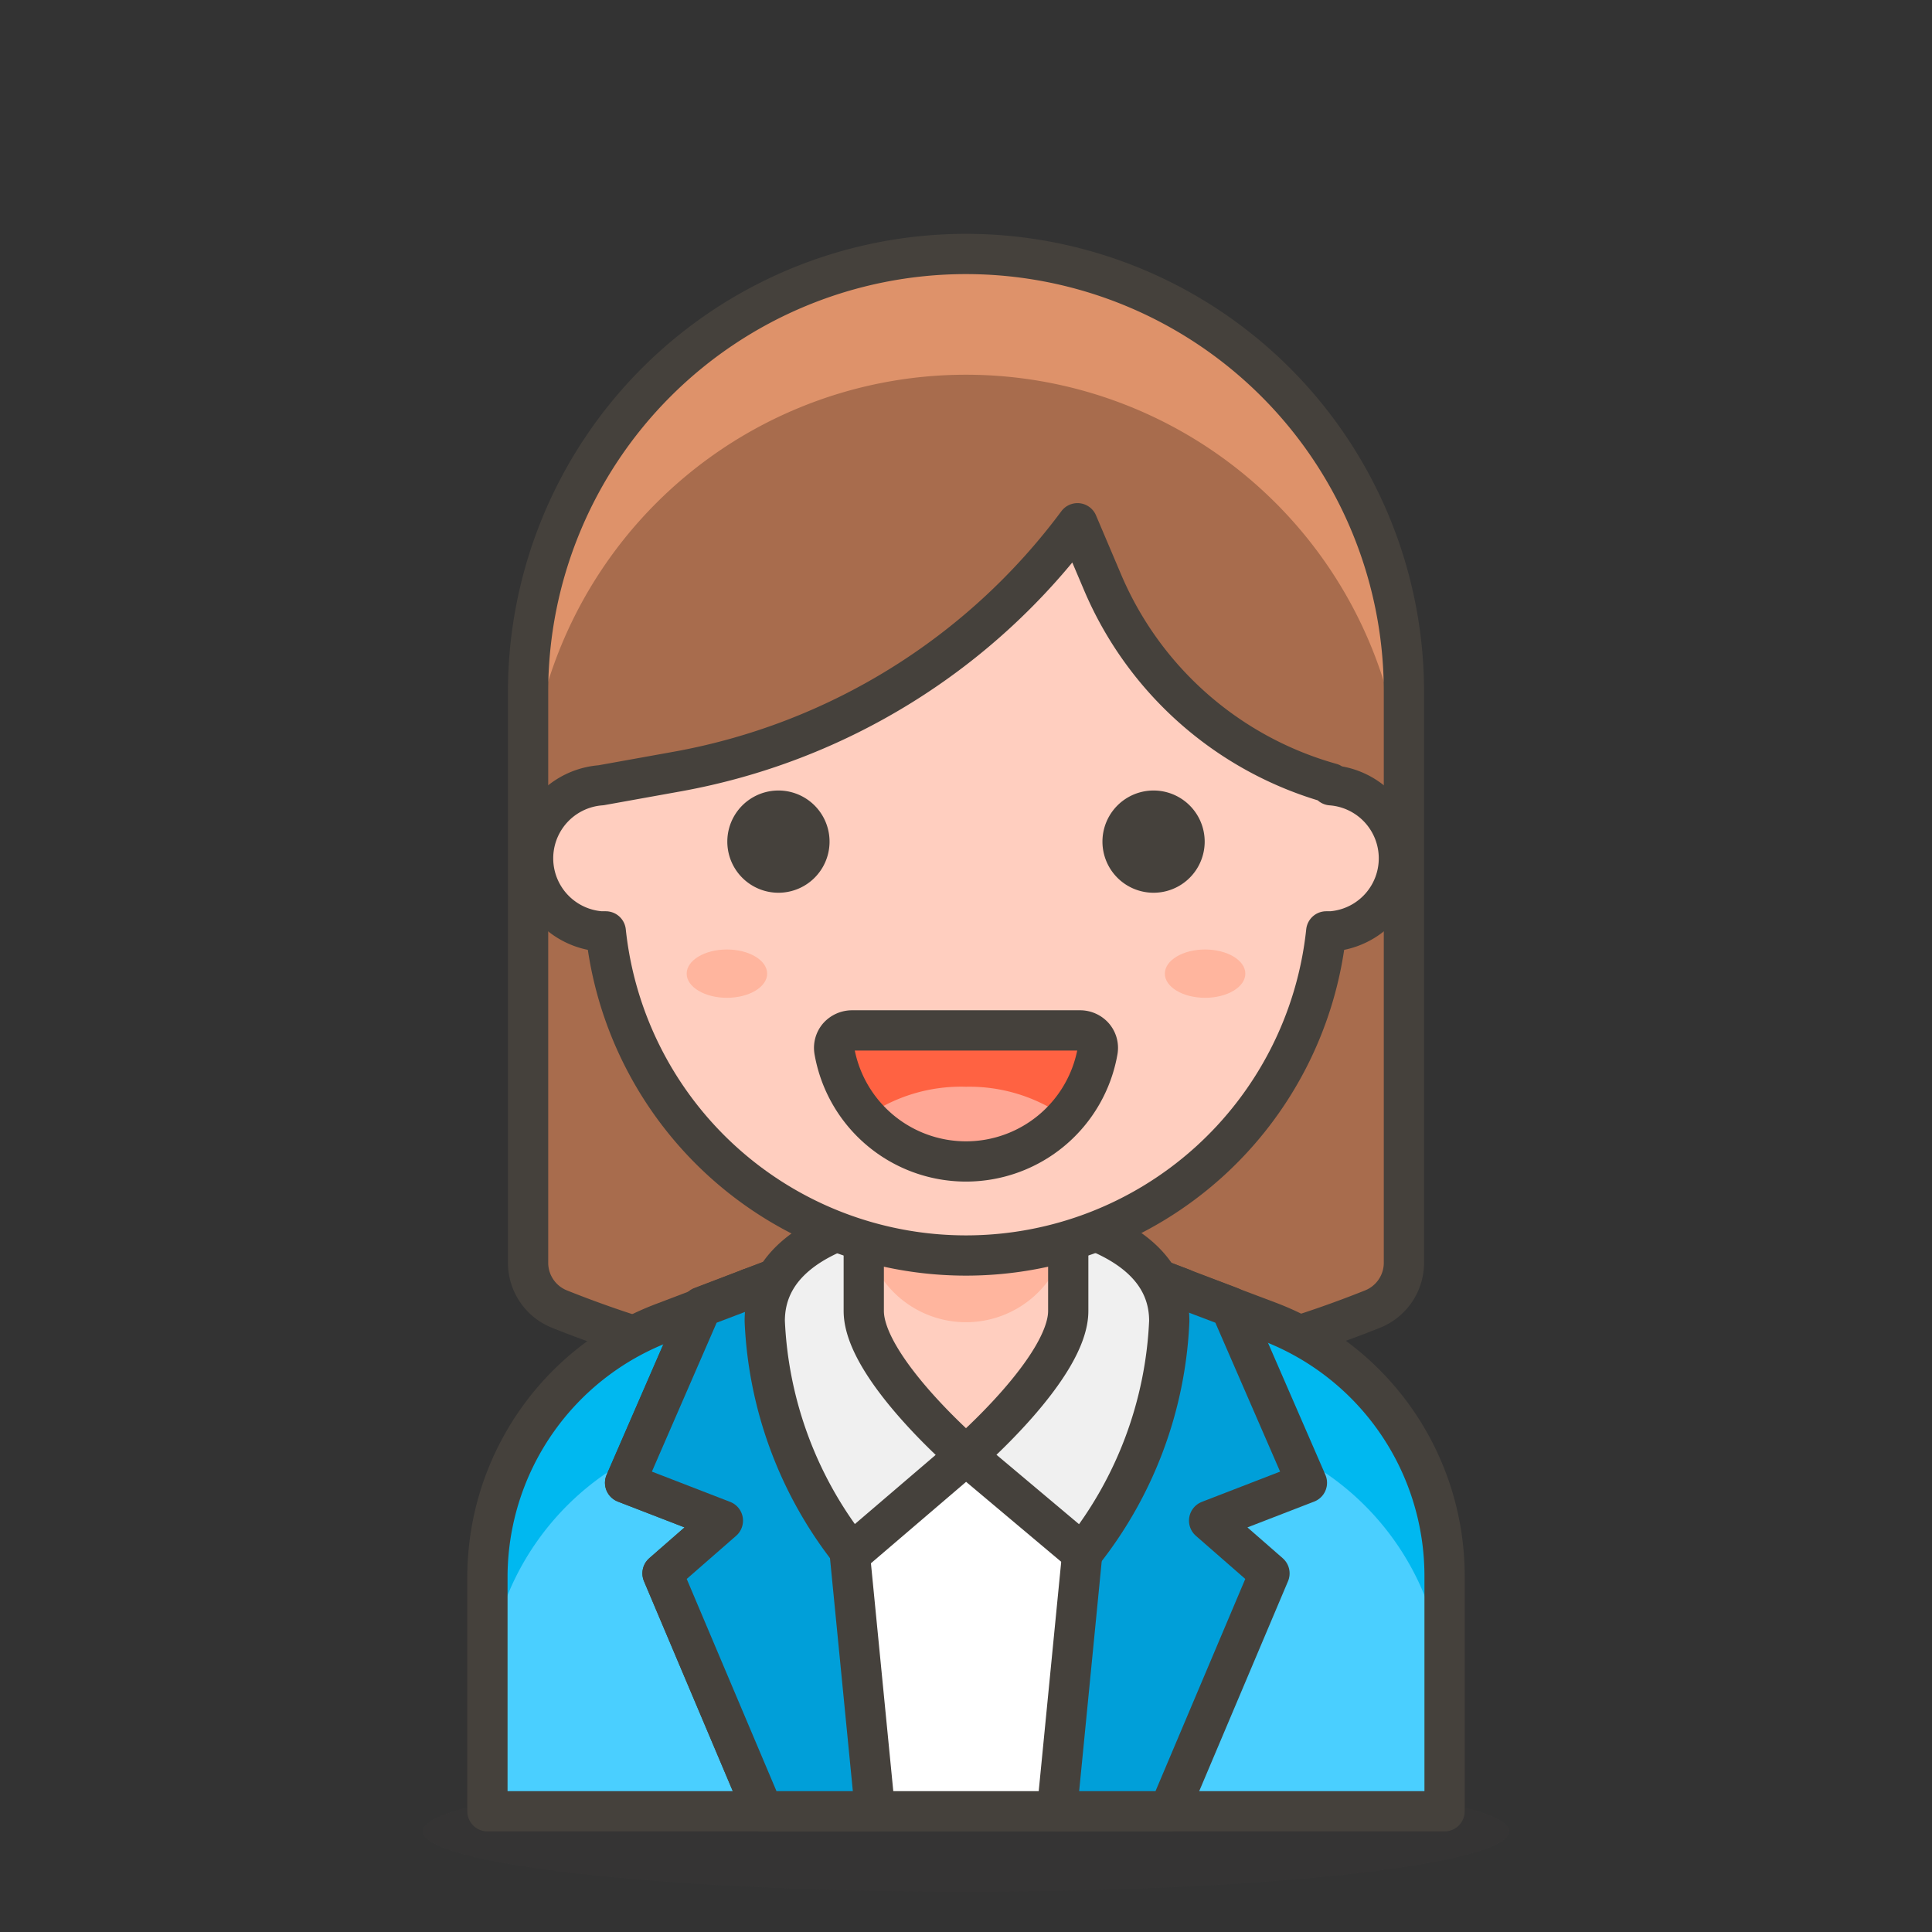 <svg id="Icons" xmlns="http://www.w3.org/2000/svg" viewBox="0 0 48 48"><rect x="0" y="0" width="48" height="48" fill="#333333" stroke="none"/><defs><style>.cls-1{fill:#a86c4d;}.cls-2{fill:#de926a;}.cls-3{fill:none;}.cls-12,.cls-13,.cls-3,.cls-7,.cls-8,.cls-9{stroke:#45413c;stroke-linecap:round;stroke-linejoin:round;}.cls-13,.cls-4{fill:#45413c;}.cls-4{opacity:0.15;}.cls-5{fill:#4acfff;}.cls-6{fill:#00b8f0;}.cls-7{fill:#009fd9;}.cls-8{fill:#fff;}.cls-9{fill:#f0f0f0;}.cls-10,.cls-12{fill:#ffcebf;}.cls-11{fill:#ffb59e;}.cls-14{fill:#ff6242;}.cls-15{fill:#ffa694;}</style></defs><title>156-woman-office-worker-2</title><path id="_Path_" data-name="&lt;Path&gt;" class="cls-1" d="M24,6.31A10.88,10.88,0,0,1,34.88,17.19V31.38a1.24,1.24,0,0,1-.77,1.14h0a27.18,27.18,0,0,1-20.22,0h0a1.24,1.24,0,0,1-.77-1.14V17.19A10.88,10.88,0,0,1,24,6.31Z"/><path id="_Path_2" data-name="&lt;Path&gt;" class="cls-2" d="M24,6.31A10.88,10.88,0,0,0,13.12,17.19v3a10.88,10.88,0,0,1,21.76,0v-3A10.88,10.88,0,0,0,24,6.31Z"/><path id="_Path_3" data-name="&lt;Path&gt;" class="cls-3" d="M24,6.31A10.88,10.88,0,0,1,34.88,17.19V31.38a1.24,1.24,0,0,1-.77,1.14h0a27.18,27.18,0,0,1-20.22,0h0a1.24,1.24,0,0,1-.77-1.14V17.19A10.88,10.88,0,0,1,24,6.31Z"/><ellipse id="_Ellipse_" data-name="&lt;Ellipse&gt;" class="cls-4" cx="24" cy="45.5" rx="13.5" ry="1.5"/><path class="cls-5" d="M31.54,32.84,24,30l-7.54,2.87a6.76,6.76,0,0,0-4.35,6.31V45H35.89V39.15A6.76,6.76,0,0,0,31.54,32.84Z"/><path class="cls-6" d="M31.54,32.84,24,30l-7.54,2.87a6.76,6.76,0,0,0-4.35,6.31v3a6.76,6.76,0,0,1,4.35-6.31L24,33l7.54,2.87a6.76,6.76,0,0,1,4.35,6.31v-3A6.76,6.76,0,0,0,31.54,32.84Z"/><path class="cls-3" d="M31.54,32.84,24,30l-7.54,2.87a6.76,6.76,0,0,0-4.35,6.31V45H35.89V39.15A6.76,6.76,0,0,0,31.54,32.84Z"/><polygon class="cls-7" points="17.43 32.47 15.53 36.84 17.96 37.78 16.46 39.09 18.96 45 21.28 45 18.63 32.01 17.43 32.47"/><polygon class="cls-8" points="24 29.97 18.63 32.01 21.28 45 26.72 45 29.37 32.01 24 29.97"/><polygon class="cls-7" points="17.43 32.47 15.53 36.84 17.96 37.78 16.46 39.09 18.96 45 21.74 45 20.4 31.34 17.43 32.47"/><polygon class="cls-7" points="30.57 32.47 32.47 36.84 30.04 37.78 31.54 39.09 29.04 45 26.26 45 27.6 31.34 30.57 32.47"/><path class="cls-9" d="M24,30S19,30,19,32.82a9.94,9.94,0,0,0,2.16,5.77L24,36.16l2.89,2.43a9.94,9.94,0,0,0,2.16-5.77C29.05,30,24,30,24,30Z"/><path class="cls-10" d="M24,27.17a2.54,2.54,0,0,0-2.54,2.55v2.85c0,1.4,2.54,3.59,2.54,3.59s2.54-2.19,2.54-3.59V29.72A2.54,2.54,0,0,0,24,27.17Z"/><path id="_Path_4" data-name="&lt;Path&gt;" class="cls-11" d="M24,27.17a2.54,2.54,0,0,0-2.54,2.54v.6a2.54,2.54,0,0,0,5.08,0v-.59A2.54,2.54,0,0,0,24,27.17Z"/><path class="cls-3" d="M24,27.17a2.54,2.54,0,0,0-2.54,2.55v2.85c0,1.4,2.54,3.59,2.54,3.59s2.54-2.19,2.54-3.59V29.72A2.54,2.54,0,0,0,24,27.17Z"/><g id="_Group_" data-name="&lt;Group&gt;"><path id="_Path_5" data-name="&lt;Path&gt;" class="cls-12" d="M33.07,19.46a8.72,8.72,0,0,1-5.68-5L26.77,13a15.9,15.9,0,0,1-9.95,6.17l-1.89.34a1.82,1.82,0,0,0,0,3.63h.12a9,9,0,0,0,17.9,0h.12a1.82,1.82,0,0,0,0-3.63Z"/></g><path id="_Path_6" data-name="&lt;Path&gt;" class="cls-13" d="M18.57,20.91a.77.77,0,0,0,1.54,0,.77.77,0,1,0-1.54,0Z"/><path id="_Path_7" data-name="&lt;Path&gt;" class="cls-13" d="M29.43,20.91a.77.77,0,0,1-1.54,0,.77.77,0,1,1,1.54,0Z"/><g id="_Group_2" data-name="&lt;Group&gt;"><g id="_Group_3" data-name="&lt;Group&gt;"><g id="_Group_4" data-name="&lt;Group&gt;"><g id="_Group_5" data-name="&lt;Group&gt;"><g id="_Group_6" data-name="&lt;Group&gt;"><g id="_Group_7" data-name="&lt;Group&gt;"><path id="_Path_8" data-name="&lt;Path&gt;" class="cls-14" d="M21.16,25.6a.46.46,0,0,0-.33.15.43.43,0,0,0-.1.36,3.32,3.32,0,0,0,6.54,0,.43.43,0,0,0-.1-.36.45.45,0,0,0-.33-.15Z"/><path id="_Path_9" data-name="&lt;Path&gt;" class="cls-15" d="M24,27a4.11,4.11,0,0,0-2.52.77,3.34,3.34,0,0,0,5,0A4.11,4.11,0,0,0,24,27Z"/></g></g></g></g></g></g><path id="_Path_10" data-name="&lt;Path&gt;" class="cls-3" d="M21.16,25.6a.46.46,0,0,0-.33.15.43.43,0,0,0-.1.36,3.32,3.32,0,0,0,6.54,0,.43.43,0,0,0-.1-.36.45.45,0,0,0-.33-.15Z"/><ellipse id="_Ellipse_2" data-name="&lt;Ellipse&gt;" class="cls-11" cx="18.06" cy="24.19" rx="1" ry="0.6"/><ellipse id="_Ellipse_3" data-name="&lt;Ellipse&gt;" class="cls-11" cx="29.94" cy="24.19" rx="1" ry="0.6"/></svg>